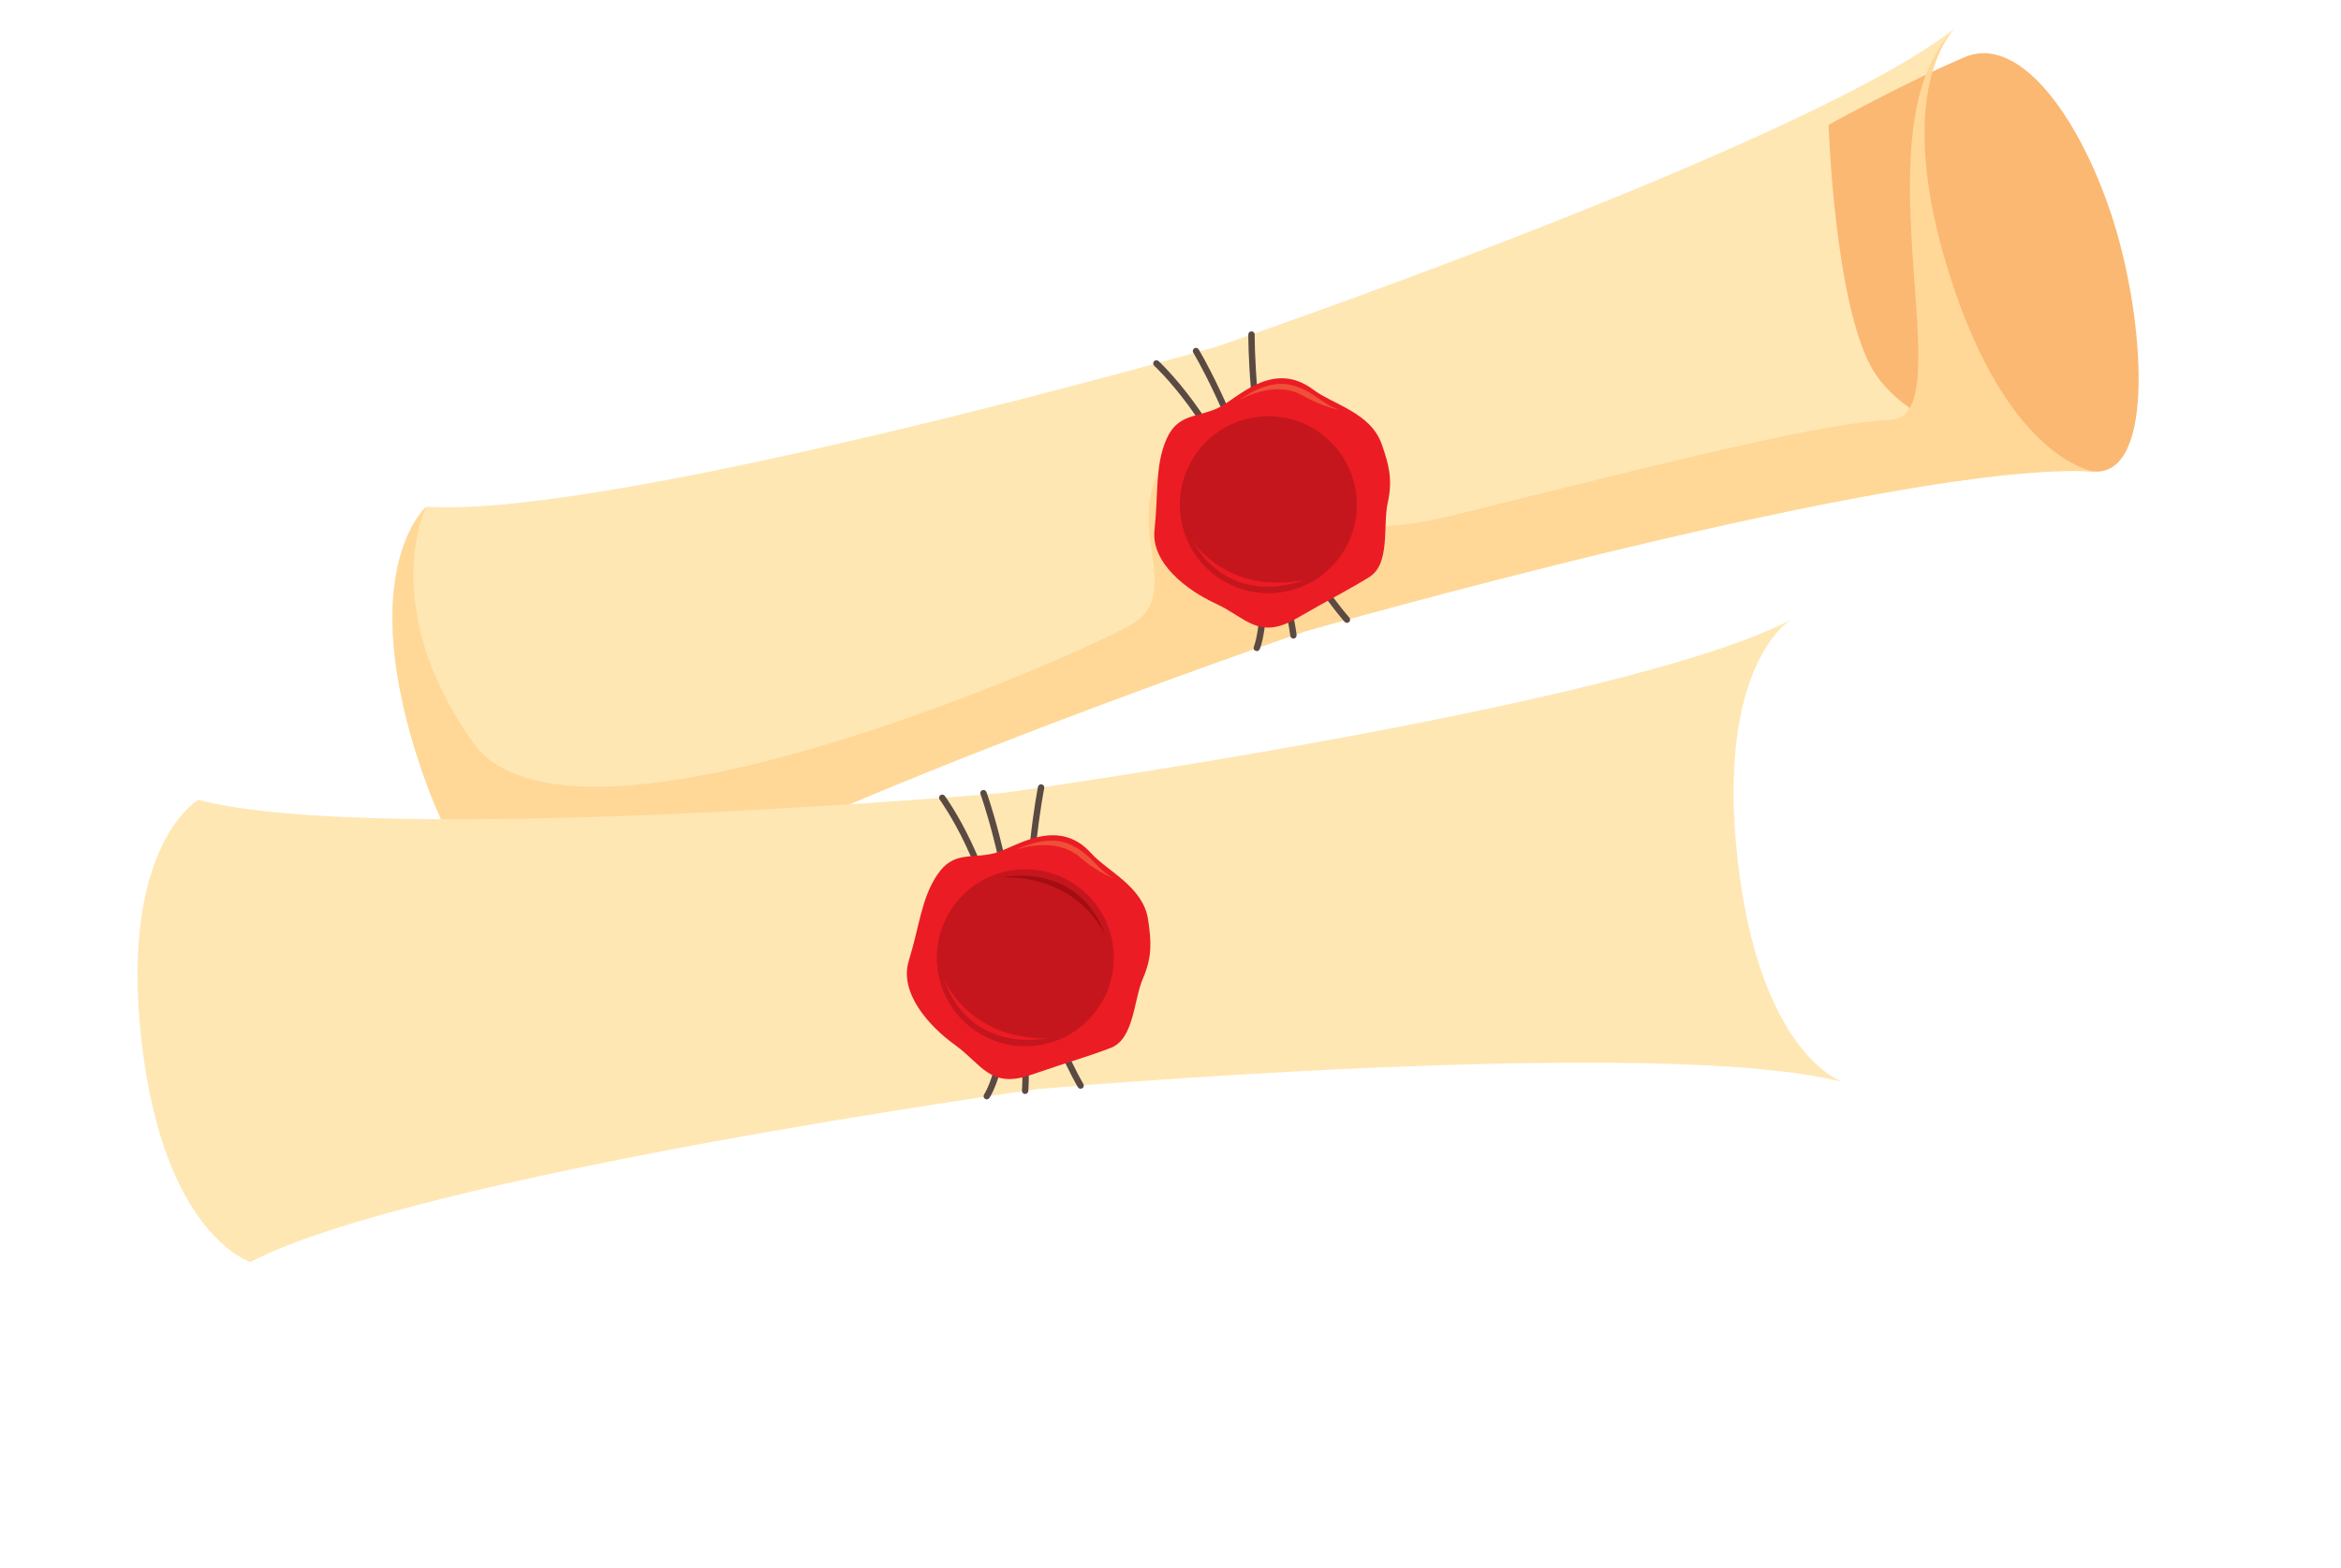 <svg width="103" height="69" viewBox="0 0 103 69" fill="none" xmlns="http://www.w3.org/2000/svg">
<path d="M92.156 20.755C92.156 20.755 88.347 20.299 85.758 12.035C83.169 3.771 86.037 1.223 86.037 1.223C79.581 6.362 53.496 15.268 53.496 15.268C53.496 15.268 26.993 22.838 18.758 22.301C18.758 22.301 15.723 24.902 18.312 33.165C20.901 41.429 24.878 41.833 24.878 41.833C31.334 36.694 57.419 27.789 57.419 27.789C57.419 27.789 83.922 20.219 92.156 20.755Z" fill="#FFE7B4"/>
<path d="M92.157 20.755C94.859 20.898 94.339 14.044 92.999 9.766C91.659 5.489 88.972 1.449 86.442 2.516C83.912 3.584 80.454 5.493 80.454 5.493C80.454 5.493 80.707 13.32 82.376 16.235C84.045 19.148 89.966 20.64 92.157 20.755Z" fill="#FBB872"/>
<path d="M24.878 41.833C31.334 36.694 57.419 27.788 57.419 27.788C57.419 27.788 83.922 20.219 92.156 20.755C92.156 20.755 88.347 20.299 85.758 12.035C83.522 4.899 85.355 2.027 85.897 1.375C81.695 5.788 86.381 18.276 83.234 18.463C80.052 18.652 74.458 20.064 63.932 22.677C53.406 25.291 55.002 16.644 51.872 19.631C48.742 22.618 52.467 25.986 49.705 27.526C46.943 29.066 25.032 38.679 20.799 32.661C16.567 26.642 18.758 22.301 18.758 22.301C18.758 22.301 15.723 24.902 18.312 33.165C20.901 41.429 24.878 41.833 24.878 41.833Z" fill="#FFD898"/>
<path d="M55.833 21.546C54.912 18.605 54.923 14.763 54.924 14.722C54.924 14.645 54.987 14.582 55.064 14.583C55.142 14.583 55.204 14.647 55.204 14.724C55.203 14.768 55.189 19.115 56.302 22.049C57.414 24.985 59.348 27.159 59.367 27.18C59.419 27.238 59.413 27.326 59.356 27.378C59.299 27.43 59.211 27.425 59.159 27.367C59.139 27.345 57.171 25.135 56.04 22.149C55.966 21.954 55.897 21.752 55.833 21.546Z" fill="#5A4A42"/>
<path d="M50.746 16.037C50.731 15.991 50.742 15.938 50.776 15.9C50.828 15.843 50.917 15.839 50.974 15.891C51.001 15.916 53.695 18.41 54.969 22.476C56.247 26.555 55.46 28.491 55.425 28.571C55.395 28.642 55.313 28.676 55.242 28.645C55.171 28.616 55.136 28.534 55.167 28.462C55.176 28.443 55.945 26.526 54.702 22.559C53.452 18.569 50.812 16.122 50.785 16.098C50.766 16.081 50.753 16.059 50.746 16.037Z" fill="#5A4A42"/>
<path d="M52.487 15.491C52.468 15.431 52.492 15.364 52.548 15.33C52.614 15.289 52.7 15.31 52.74 15.376C52.755 15.401 54.273 17.914 55.561 22.024C56.848 26.131 57.04 27.878 57.048 27.95C57.056 28.026 57 28.096 56.923 28.104C56.846 28.111 56.779 28.057 56.769 27.979C56.768 27.962 56.57 26.182 55.294 22.108C54.017 18.032 52.516 15.546 52.502 15.522C52.495 15.512 52.49 15.501 52.487 15.491Z" fill="#5A4A42"/>
<path d="M60.791 19.544C60.3 18.153 58.651 17.805 57.776 17.146C55.988 15.801 54.42 17.564 53.606 17.949C52.649 18.401 51.812 18.188 51.313 19.35C50.815 20.513 50.971 21.705 50.796 23.323C50.64 24.773 52.202 25.973 53.504 26.572C54.806 27.171 55.373 28.179 57.018 27.232C58.662 26.286 59.319 25.972 60.252 25.393C61.184 24.813 60.835 23.125 61.059 22.12C61.284 21.115 61.111 20.45 60.791 19.544Z" fill="#EC1C24"/>
<path d="M56.969 25.93C54.917 26.573 52.732 25.431 52.089 23.378C51.446 21.326 52.588 19.14 54.641 18.497C56.693 17.854 58.878 18.997 59.521 21.05C60.164 23.102 59.022 25.287 56.969 25.93Z" fill="#C5161D"/>
<path d="M57.398 25.52C57.398 25.52 54.253 26.892 52.446 23.788C52.446 23.788 53.971 26.21 57.398 25.52Z" fill="#EC1C24"/>
<path d="M54.52 17.615C54.52 17.615 55.65 16.709 56.713 16.927C57.776 17.146 58.107 17.778 58.956 18.046C58.956 18.046 58.198 17.921 57.319 17.409C56.44 16.897 55.305 17.177 54.52 17.615Z" fill="#EF5038"/>
<path d="M81.079 47.625C81.079 47.625 77.426 46.453 76.454 37.848C75.481 29.244 78.781 27.286 78.781 27.286C71.466 31.106 44.165 34.895 44.165 34.895C44.165 34.895 16.706 37.293 8.723 35.202C8.723 35.202 5.249 37.179 6.222 45.784C7.194 54.389 11.021 55.541 11.021 55.541C18.337 51.722 45.638 47.932 45.638 47.932C45.638 47.932 73.097 45.534 81.079 47.625Z" fill="#FFE7B4"/>
<path d="M45.267 41.502C44.921 38.44 45.662 34.67 45.67 34.63C45.685 34.554 45.759 34.505 45.834 34.52C45.911 34.536 45.96 34.61 45.945 34.685C45.936 34.728 45.096 38.993 45.632 42.086C46.165 45.179 47.651 47.68 47.666 47.705C47.706 47.772 47.684 47.858 47.618 47.897C47.552 47.937 47.466 47.916 47.426 47.85C47.411 47.824 45.898 45.281 45.355 42.134C45.32 41.928 45.291 41.717 45.267 41.502Z" fill="#5A4A42"/>
<path d="M41.319 35.127C41.313 35.079 41.333 35.03 41.374 34.999C41.436 34.953 41.524 34.965 41.57 35.028C41.592 35.057 43.763 38.017 44.242 42.251C44.722 46.499 43.581 48.25 43.532 48.322C43.489 48.386 43.402 48.404 43.338 48.36C43.273 48.318 43.255 48.231 43.3 48.166C43.311 48.149 44.43 46.413 43.963 42.283C43.494 38.127 41.367 35.224 41.345 35.194C41.33 35.174 41.321 35.151 41.319 35.127Z" fill="#5A4A42"/>
<path d="M43.132 34.922C43.125 34.86 43.161 34.798 43.222 34.775C43.294 34.748 43.375 34.785 43.402 34.857C43.412 34.885 44.425 37.64 44.909 41.92C45.392 46.197 45.249 47.948 45.243 48.02C45.237 48.097 45.169 48.155 45.091 48.148C45.015 48.141 44.959 48.074 44.964 47.996C44.965 47.979 45.11 46.194 44.631 41.951C44.151 37.708 43.15 34.982 43.14 34.956C43.136 34.944 43.133 34.933 43.132 34.922Z" fill="#5A4A42"/>
<path d="M50.515 40.479C50.297 39.02 48.745 38.365 48.009 37.551C46.511 35.891 44.635 37.325 43.763 37.548C42.737 37.81 41.957 37.441 41.246 38.488C40.536 39.535 40.463 40.735 39.984 42.29C39.555 43.685 40.861 45.16 42.025 45.995C43.19 46.83 43.556 47.927 45.35 47.31C47.144 46.694 47.849 46.51 48.874 46.118C49.9 45.726 49.878 44.003 50.289 43.059C50.7 42.115 50.657 41.429 50.515 40.479Z" fill="#EC1C24"/>
<path d="M45.549 46.023C43.412 46.264 41.484 44.727 41.242 42.59C41.001 40.453 42.538 38.524 44.675 38.283C46.812 38.041 48.741 39.578 48.982 41.715C49.223 43.853 47.687 45.781 45.549 46.023Z" fill="#C5161D"/>
<path d="M44.137 38.611C44.137 38.611 47.484 37.861 48.669 41.251C48.669 41.251 47.632 38.584 44.137 38.611Z" fill="#A40D12"/>
<path d="M46.048 45.701C46.048 45.701 42.7 46.451 41.515 43.06C41.515 43.06 42.553 45.728 46.048 45.701Z" fill="#EC1C24"/>
<path d="M44.724 37.393C44.724 37.393 46.006 36.719 47.008 37.135C48.01 37.552 48.215 38.235 48.998 38.66C48.998 38.66 48.277 38.392 47.511 37.723C46.745 37.053 45.577 37.113 44.724 37.393Z" fill="#EF5038"/>
</svg>
